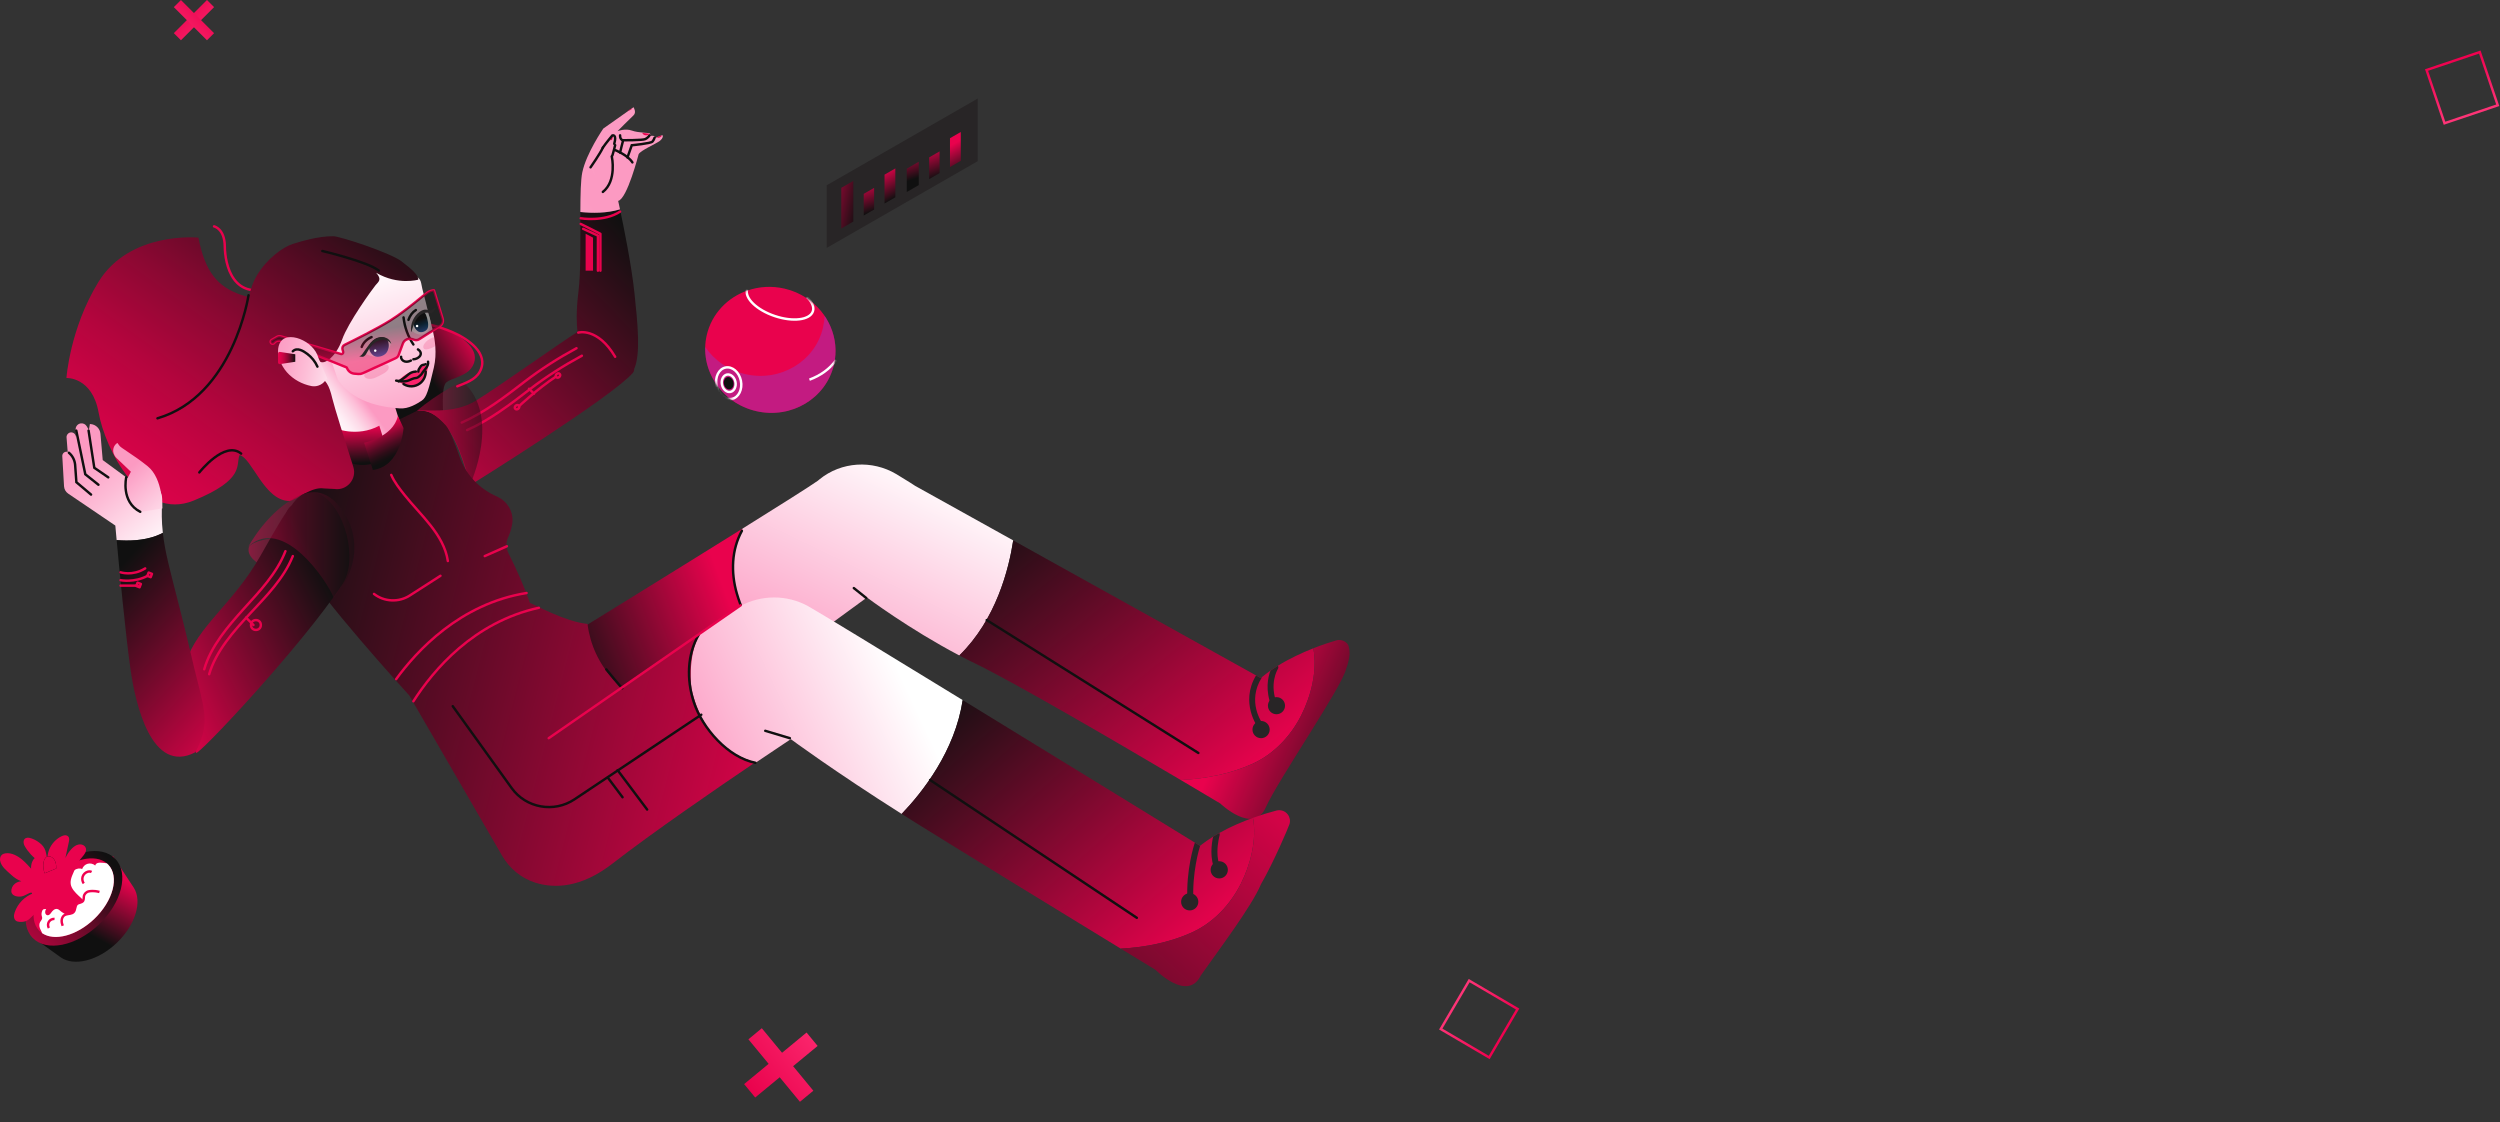 <svg width="1016" height="456" viewBox="0 0 1016 456" fill="none" xmlns="http://www.w3.org/2000/svg">
<rect x="0" y="0" width="1016" height="456" fill="#333333" stroke="none"/>
<path d="M172.033 123L174.365 131.8C177.127 132.465 179.855 133.424 182.461 134.556C187.422 136.71 195.8 142.099 192.072 148.809C190.409 151.801 186.908 152.834 183.985 154.05C182.984 154.467 181.635 154.918 180.997 155.876C178.998 158.876 180.449 172.726 180.449 172.726C180.449 172.726 153.161 180.798 155.099 176.969C157.037 173.14 169.103 134.184 169.103 134.184L172.033 123Z" fill="url(#paint0_linear_8980_5341)"/>
<path d="M235.863 86.158C235.839 97.149 236.09 110.517 235.097 118.416C234.059 126.648 234.343 132.054 234.686 134.9C228.011 139.058 203.011 156.875 193.485 162.787C183.851 168.767 171.89 166.012 169.737 167.073C174.468 166.62 177.105 168.954 180.755 172.785C186.822 179.152 190.966 197.252 190.966 197.252C190.967 197.252 249.087 161.162 257.262 151.451C257.609 151.038 257.749 150.537 257.717 149.97C260.426 143.996 259.15 131.53 257.87 119.32C256.662 107.786 253.438 91.964 251.97 85.078C246.544 86.726 240.584 86.666 235.863 86.158H235.863Z" fill="url(#paint1_linear_8980_5341)"/>
<path d="M187.642 171.745C196.988 167.569 205.196 161.273 213.257 155.059C219.727 150.071 227.068 145.409 234.287 141.515" stroke="#E9024D" stroke-linecap="round" stroke-linejoin="round"/>
<path d="M189.822 174.794C199.168 170.618 207.375 164.322 215.436 158.108C221.907 153.12 229.248 148.457 236.466 144.564" stroke="#E9024D" stroke-linecap="round" stroke-linejoin="round"/>
<path d="M268.852 55.014C268.808 55.044 268.754 55.068 268.701 55.097C268.237 55.347 267.466 55.63 266.895 55.83C266.465 55.972 266.148 56.069 266.148 56.069C266.485 54.858 264.298 55.215 264.298 55.215C264.298 55.215 264.562 54.629 264.137 54.257C264.103 54.228 264.044 54.204 263.961 54.179C263.537 54.057 262.517 53.998 261.297 53.891C259.852 53.759 258.119 53.549 256.772 53.061C254.068 52.084 250.959 53.305 250.959 53.305C250.959 53.305 256.143 48.093 257.465 46.873C258.788 45.651 257.465 43.576 257.465 43.576L254.976 45.334L245.181 52.245C245.181 52.245 238.27 62.258 236.639 70.072C236.007 73.114 235.879 79.154 235.863 86.158C240.584 86.666 246.544 86.727 251.97 85.078C251.511 82.924 251.223 81.643 251.223 81.643C254.913 80.803 259.539 62.663 259.539 62.663C260.364 61.13 266.353 58.565 268.061 57.315C269.769 56.06 269.574 54.565 268.852 55.014L268.852 55.014Z" fill="url(#paint2_linear_8980_5341)"/>
<path opacity="0.46" d="M191.035 197C191.035 197 204.081 168.828 187.878 155C187.878 155 178.221 159.32 169 167.342C169 167.342 182.641 161.487 191.035 197Z" fill="url(#paint3_linear_8980_5341)"/>
<path d="M299.45 241.214C296.946 232.53 297.342 223.299 301.5 215.748L301.759 214.821C272.14 233.301 232.183 257.893 232.183 257.893L255.193 313.817L316.694 268.86L316.694 268.859C308.484 261.572 302.466 251.667 299.45 241.214V241.214Z" fill="url(#paint4_linear_8980_5341)"/>
<path d="M411.771 219.616L411.772 219.616L371.931 197.463C371.931 197.463 368.757 195.347 364.266 192.68C354.428 186.84 341.915 187.591 333.038 194.809C332.811 194.993 332.601 195.203 332.358 195.375C329.344 197.522 316.902 205.373 301.759 214.821L301.5 215.748C297.342 223.299 296.946 232.53 299.45 241.214C302.466 251.667 308.484 261.572 316.693 268.859L316.694 268.859L352.329 242.809C352.329 242.809 369.254 255.539 389.867 266.379V266.378C404.845 251.764 410.004 231.207 411.771 219.616V219.616Z" fill="url(#paint5_linear_8980_5341)"/>
<path d="M528.774 290.794C524.503 299.199 517.631 306.501 508.983 310.423C500.041 314.482 489.856 316.533 479.884 317.012C456.238 303.034 413 277.728 396.357 269.66C394.166 268.6 391.994 267.501 389.866 266.378C397.358 259.071 402.39 250.279 405.772 241.864C409.154 233.448 410.887 225.409 411.77 219.616L510.457 274.49L512.389 275.565C512.555 275.423 512.726 275.282 512.897 275.14C514 274.231 515.147 273.362 516.323 272.537C517.304 271.848 518.31 271.188 519.33 270.559C524.166 267.56 529.291 265.215 533.728 263.467C535.446 272.502 532.82 282.828 528.774 290.794Z" fill="url(#paint6_linear_8980_5341)"/>
<path d="M301.5 215.748C297.342 223.299 296.946 232.53 299.45 241.214C302.466 251.667 308.484 261.572 316.693 268.859" stroke="#101010" stroke-linecap="round"/>
<path d="M547.631 261.707C546.517 260.34 544.695 259.771 543.005 260.27C540.816 260.914 537.52 261.971 533.728 263.465C535.445 272.505 532.819 282.826 528.773 290.794C524.502 299.201 517.634 306.5 508.983 310.425C500.043 314.482 489.854 316.536 479.885 317.014C489.526 322.714 495.913 326.531 495.913 326.531C495.913 326.531 509.377 339.427 514.397 328.153C519.417 316.88 545.638 278.862 547.066 271.793C548.47 268.183 548.47 265.601 548.47 265.601C548.47 265.601 548.519 262.796 547.631 261.707Z" fill="url(#paint7_linear_8980_5341)"/>
<path d="M280.717 279.974C280.717 279.974 278.817 266.817 284.13 257.388L252.295 279.39C251.782 278.808 250.627 277.563 249.213 276.036C243.459 269.826 239.804 261.964 238.768 253.564V253.564C229.729 252.709 217.042 245.617 215.316 244.969C213.636 239.596 209.43 230.327 206.705 224.953L206.695 224.933C205.646 222.868 205.553 220.426 206.525 218.323C207.092 217.096 207.618 215.63 207.956 213.944C207.956 213.944 208.009 213.765 208.078 213.433C209.039 208.831 206.726 204.167 202.517 202.067C202.028 201.823 201.507 201.57 200.959 201.311C194.299 198.162 189.161 192.502 186.745 185.547C184.821 180.006 182.662 174.495 181.176 172.873C177.227 168.563 174.03 166.611 169.293 167.064C166.129 168.622 162.598 170.318 161.886 170.66C161.78 173.731 162.275 177.501 162.006 178.849C161.539 181.181 160.624 183.451 154.659 186.907C151.078 188.982 141.502 187.256 134.421 185.546C134.458 187.284 134.326 188.424 133.967 188.721C131.373 190.869 118.749 205.542 118.749 205.542C118.749 205.542 116.902 206.033 116.161 209.203C115.419 212.372 117.173 215.97 122.911 229.079C127.969 240.632 166.32 282.623 166.32 282.623L204.056 347.761C207.085 352.99 211.924 356.98 217.7 358.764C225.14 361.062 235.964 361.019 248.886 350.98C265.219 338.289 291.065 320.537 307 309.767C299.21 307.793 285.685 301.306 280.717 279.974H280.717Z" fill="url(#paint8_linear_8980_5341)"/>
<path d="M175 132C178.112 132.748 181.186 133.825 184.124 135.097C189.714 137.517 199.156 143.572 194.954 151.112C193.08 154.472 189.135 155.633 185.841 157" stroke="#E9024D" stroke-linecap="round" stroke-linejoin="round"/>
<path d="M252.885 279.711C252.885 279.711 251.85 278.773 246.402 272.034" stroke="#101010" stroke-linecap="round"/>
<path d="M155.118 186.924C161.077 183.467 161.991 181.196 162.457 178.863C162.726 177.514 162.231 173.743 162.337 170.671L162.206 170.734L160.01 163.659L145.861 149.774L127.845 140.596C127.845 140.596 134.669 174.736 134.901 185.563C141.975 187.274 151.54 189 155.118 186.924H155.118Z" fill="url(#paint9_linear_8980_5341)"/>
<path d="M397.359 65.492L335.966 100.755V75.297L397.359 40.034V65.492Z" fill="#282526"/>
<path d="M341.905 76.335V92.858L346.786 90.038V73.516L341.905 76.335Z" fill="url(#paint10_linear_8980_5341)"/>
<path d="M351.015 78.783V87.595L355.246 85.152V76.34L351.015 78.783Z" fill="url(#paint11_linear_8980_5341)"/>
<path d="M363.868 68.444L359.475 70.981V82.709L363.868 80.172V68.444Z" fill="url(#paint12_linear_8980_5341)"/>
<path d="M368.504 68.562V78.042L373.385 75.223V65.743L368.504 68.562Z" fill="url(#paint13_linear_8980_5341)"/>
<path d="M377.615 63.968V72.78L381.845 70.336V61.525L377.615 63.968Z" fill="url(#paint14_linear_8980_5341)"/>
<path d="M390.467 53.629L386.075 56.166V67.893L390.467 65.356V53.629Z" fill="url(#paint15_linear_8980_5341)"/>
<path d="M87 92C87 92 91.274 92.89 91.355 100.085C91.436 107.28 94.5 123.287 112 116.253" stroke="#E9024D" stroke-linecap="round" stroke-linejoin="round"/>
<path opacity="0.46" d="M118.491 233.979C117.97 234.351 98.928 229.849 101.186 222.164C105.107 217.41 125 218.026 125 218.026L118.491 233.979Z" fill="url(#paint16_linear_8980_5341)"/>
<path d="M136 173.948C136 173.948 145.005 177.935 154.149 173C154.911 175.338 158 185.33 158 185.33C158 185.33 149.655 191.706 141.487 187.65L136 173.948Z" fill="url(#paint17_linear_8980_5341)"/>
<path d="M164 173.964C164 173.964 163.094 189.472 151.535 191L148 179.941C148 179.941 159.81 177.706 161.698 169" fill="url(#paint18_linear_8980_5341)"/>
<path d="M176.307 149.43C174.235 158.308 173.367 161.518 171.457 162.776C169.546 164.03 166.062 166.276 162.373 165.972C158.688 165.668 144.185 164.782 137.296 154.298L132 138.831L145.503 113.082C145.503 113.082 153.48 104.633 168.434 112.046C168.434 112.046 170.771 112.595 171.182 115.16C171.594 117.729 172.75 121.329 174.009 126.834C174.661 129.677 175.803 133.249 176.474 137.259C176.67 138.431 176.822 139.64 176.915 140.884C177.111 143.607 176.993 146.485 176.307 149.43H176.307Z" fill="url(#paint19_linear_8980_5341)"/>
<path d="M169.994 113.656C170.146 111.887 167.402 109.423 163.056 106.117C158.71 102.81 138.292 96.007 135.394 96C129.401 95.985 122.919 97.914 119.02 99.124C115.121 100.335 108.529 104.997 104.377 111.962C102.917 114.411 101.831 117.345 101.191 120.673C100.217 120.517 99.113 120.239 97.854 119.794C88.429 116.465 83.391 110.618 80.629 96.568C80.629 96.568 52.758 93.807 40.001 114.597C28.379 133.536 27 153.621 27 153.621C27 153.621 37.482 153.09 40.082 167.708C42.682 182.326 57.389 212.13 78.678 203.441C99.967 194.751 95.681 188.822 97.367 184.925C102.475 186.201 107.443 203.635 117.696 203.607C120.484 203.264 126.462 197.666 131.655 198.501L135.854 198.709C140.973 199.531 145.16 194.667 143.583 189.73C140.327 179.537 135.837 165.304 135.039 161.884C133.764 156.413 132.444 154.356 129.064 152.514C125.684 150.673 122.446 141.898 124.147 141.625C125.849 141.352 128.256 145.537 130.052 146.935C131.849 148.333 136.648 144.887 139.025 138.026C141.402 131.166 151.347 117.448 152.586 115.958C153.825 114.468 155.358 113.652 152.871 110.852C161.81 116.07 169.994 113.656 169.994 113.656V113.656Z" fill="url(#paint20_linear_8980_5341)"/>
<path d="M131 102C131 102 149.474 106.371 154 110" stroke="#101010" stroke-linecap="round"/>
<path d="M162 154.947C162 154.947 164.644 150.703 169.41 151.191C170.823 150.013 171.03 148.313 173.17 148.63L174 148C174 148 173.809 155.269 169.559 156.646C165.31 158.022 162 154.947 162 154.947Z" fill="#FA246B"/>
<path d="M167 134.091C167.992 135.056 169.322 135.93 170.793 135.996C172.496 136.073 173.883 134.981 174.545 133.565C175.303 131.943 175.019 130.126 174.386 128.511C174.22 128.085 174.016 127.652 173.647 127.361C173.032 126.875 172.093 126.917 171.383 127.266C170.672 127.616 170.141 128.214 169.645 128.808C168.431 130.26 167.267 131.869 167.069 133.709" fill="white"/>
<path d="M129.879 200.809C140.276 205.925 145.629 227.535 139.237 237.293C122.955 262.148 80.073 307.775 79.672 305.947C78.883 302.346 70.773 284.404 75.438 269.413C80.104 254.421 94.71 245.649 106.044 225.547C112.916 213.358 116.058 208.063 118.733 205.1C118.733 205.1 123.295 197.57 129.879 200.809V200.809Z" fill="url(#paint21_linear_8980_5341)"/>
<path opacity="0.46" d="M101 222.057C101 222.057 108.813 207.193 121.936 201.264C130.166 197.546 136.393 202.577 140.326 209.227C140.512 209.543 140.693 209.862 140.868 210.183C145.696 219.04 144.833 229.978 139.034 238.216L135.666 243C132.811 235.819 114.967 209.428 101 222.057H101Z" fill="url(#paint22_linear_8980_5341)"/>
<path d="M159 193C160.301 195.993 162.426 198.667 164.439 201.208C170.805 209.244 180.445 217.256 182 228" stroke="#E9024D" stroke-linecap="round" stroke-linejoin="round"/>
<path d="M147 141C147.613 139.287 149.095 137.805 151 137" stroke="#101010" stroke-linecap="round"/>
<path d="M153.138 144.998C154.524 144.964 155.911 144.431 156.921 143.44C158.062 142.321 158.556 140.633 159 139.122C159 139.122 156.819 136.946 155.334 137.001C153.849 137.056 152.459 137.828 151.347 138.844C150.594 139.532 150.033 140.851 149.419 141.67C149.03 142.187 148 143.6 148 143.601C147.997 143.608 150.002 144.4 150.2 144.466C150.966 144.723 151.756 144.924 152.561 144.984C152.755 144.998 152.947 145.003 153.138 144.998L153.138 144.998Z" fill="white"/>
<path d="M163.009 145C162.914 145.839 163.605 146.637 164.448 146.89C165.291 147.142 166.223 146.935 167 146.533" stroke="#101010" stroke-linecap="round"/>
<path d="M168 146C168.911 146 169.92 145.532 170.493 144.903C171.429 143.875 170.984 142.696 169.851 142" stroke="#101010" stroke-linecap="round"/>
<path d="M168 140C165.833 136.811 164.438 132.974 164 129" stroke="#101010" stroke-linecap="round"/>
<path d="M162 155C166.286 152.608 165.914 151.27 169 151" stroke="#101010" stroke-linecap="round"/>
<path d="M173.955 147C174.146 147.922 173.704 148.863 173.146 149.613C172.589 150.363 171.9 151.019 171.465 151.851C171.249 152.264 169.841 153.516 169.385 153.559C166.175 153.858 166.504 155.739 161 154.679" stroke="#101010" stroke-linecap="round"/>
<path d="M170.003 151C169.957 150.243 170.472 149.668 170.854 149.06C171.512 148.013 172.45 148.384 173 148" stroke="#101010" stroke-linecap="round"/>
<path d="M164 156.079C166.108 157.414 168.76 157.29 170.723 155.76C172.169 154.634 173.044 152.817 172.998 151" stroke="#101010" stroke-linecap="round"/>
<g style="mix-blend-mode:multiply" opacity="0.17">
<path d="M151.282 153.886C152.161 153.699 153.024 153.31 153.743 152.928C155.033 152.241 157.497 151.26 157.923 149.75C158.535 147.576 155.348 147.931 154.111 148.207C152.788 148.502 151.511 149.059 150.394 149.825C149.606 150.365 147.964 151.558 148.001 152.654C148.013 153.001 148.237 153.315 148.527 153.507C149.352 154.053 150.326 154.089 151.282 153.886L151.282 153.886Z" fill="#E9024D"/>
</g>
<g style="mix-blend-mode:multiply" opacity="0.17">
<path d="M177 140.654C176.957 140.674 176.909 140.698 176.866 140.717C175.936 141.16 172.252 143.152 172.007 141.062C171.926 140.372 172.544 139.556 172.966 139.08C173.905 138.021 175.371 137.209 176.569 137C176.76 138.181 176.909 139.401 177 140.654Z" fill="#E9024D"/>
</g>
<path d="M152.133 144.7C153.599 145.473 156.027 144.642 156.973 143.468C158.049 142.134 158.315 140.065 157.602 138.542C156.733 136.683 154.95 136.85 153.398 137.28C152.31 137.583 150.623 138.913 150.191 140.055C149.583 141.658 150.483 143.829 152.133 144.7L152.133 144.7Z" fill="url(#paint23_linear_8980_5341)"/>
<path d="M169.853 134.65C171.05 135.448 172.94 134.774 173.64 133.708C174.434 132.497 173.757 129.44 173.124 127.968C172.354 126.172 171.743 127.361 170.531 127.697C169.681 127.933 168.401 129.113 168.108 130.172C167.696 131.659 168.505 133.752 169.853 134.65V134.65Z" fill="url(#paint24_linear_8980_5341)"/>
<path d="M166 130C166.559 128.297 167.645 126.849 169 126" stroke="#101010" stroke-linecap="round"/>
<path d="M114.16 136.705L138.551 143.865C139.118 144.032 139.64 143.491 139.465 142.918L139.208 142.08C138.977 141.323 139.324 140.51 140.027 140.166C143.469 138.48 153.344 133.575 158.707 130.203C165.275 126.073 172.084 119.977 173.688 118.917C175.291 117.857 176.365 118.007 176.365 118.007L179.883 129.506C180.233 130.649 179.779 131.887 178.781 132.52L170.335 137.879C169.741 138.256 169.01 138.337 168.349 138.097L167.601 137.827C166.641 137.48 165.575 137.639 164.755 138.253V138.253C164.281 138.609 163.917 139.097 163.709 139.658L161.992 144.28C161.784 144.84 161.365 145.293 160.828 145.539L147.432 151.68C146.888 151.93 146.291 152.036 145.696 151.989L144.055 151.861C142.758 151.759 141.619 150.946 141.086 149.742L140.911 149.346L114.211 138.568C113.261 138.184 112.176 138.472 111.532 139.278L111.44 139.393C111.001 139.943 110.13 139.712 110.012 139.015V139.015C109.954 138.675 110.112 138.334 110.407 138.162L112.569 136.9C113.051 136.619 113.625 136.549 114.16 136.705L114.16 136.705Z" stroke="#E9024D" stroke-linecap="round" stroke-linejoin="round"/>
<path opacity="0.46" d="M114.16 136.705L138.551 143.865C139.118 144.032 139.64 143.491 139.465 142.918L139.208 142.08C138.977 141.323 139.324 140.51 140.027 140.166C143.469 138.48 153.344 133.575 158.707 130.203C165.275 126.073 172.084 119.977 173.688 118.917C175.291 117.857 176.365 118.007 176.365 118.007L179.883 129.506C180.233 130.649 179.779 131.887 178.781 132.52L170.335 137.879C169.741 138.256 169.01 138.337 168.349 138.097L167.601 137.827C166.641 137.48 165.575 137.639 164.755 138.253C164.281 138.609 163.917 139.097 163.709 139.658L161.992 144.28C161.784 144.84 161.365 145.293 160.828 145.539L147.432 151.68C146.888 151.93 146.291 152.036 145.696 151.989L144.055 151.861C142.758 151.759 141.619 150.946 141.086 149.742L140.911 149.346L114.211 138.568C113.261 138.184 112.176 138.472 111.532 139.278L111.44 139.393C111.001 139.943 110.13 139.712 110.012 139.015C109.954 138.675 110.112 138.334 110.407 138.162L112.569 136.9C113.051 136.619 113.625 136.549 114.16 136.705L114.16 136.705Z" fill="url(#paint25_linear_8980_5341)"/>
<path d="M159 139.782C157.561 137.599 154.563 137.763 152.614 139.06C151.086 140.078 149.971 141.694 149.112 143.31C148.709 144.068 148.19 144.949 147.348 144.997C146.983 145.017 146.312 144.945 146 144.751C146.576 144.714 147.006 144.21 147.35 143.736C149.083 141.346 150.603 138.468 153.471 137.332C155.582 136.496 158.505 137.214 159 139.782L159 139.782Z" fill="#282526"/>
<path d="M167.047 134.579C166.722 131.608 168.122 128.519 170.499 126.762C171.35 126.132 172.406 125.652 173.439 125.866C173.901 125.962 174.343 126.193 174.813 126.172C175.647 126.134 176.236 125.342 177 125C176.743 125.849 176.241 126.619 175.573 127.195C175.49 127.266 175.401 127.336 175.294 127.358C175.16 127.386 175.023 127.332 174.894 127.285C172.994 126.601 171.101 127.485 169.837 128.951C168.421 130.593 167.789 132.951 167.177 135" fill="#282526"/>
<path d="M133 153.883C132.739 154.024 132.512 154.226 132.345 154.474C131.63 155.533 130.59 156.317 129.39 156.699L129.265 156.739C128.384 157.019 127.449 157.078 126.543 156.896C122.785 156.145 119.175 154.216 116.596 151.288C114.175 148.538 112.117 143.95 113.388 140.22C114.697 136.38 118.801 136.554 121.912 137.777C125.216 139.075 128.374 141.797 129.381 145.383" fill="url(#paint26_linear_8980_5341)"/>
<path d="M119 142.761C120.778 141.011 123.342 142.668 124.913 143.853C126.686 145.19 128.12 146.972 129 149" stroke="#101010" stroke-linecap="round"/>
<circle cx="152.5" cy="142.5" r="0.5" fill="white"/>
<circle cx="169.5" cy="132.5" r="0.5" fill="white"/>
<path d="M101 120C101 120 94.896 160.941 64 170" stroke="#101010" stroke-linecap="round"/>
<path d="M81 192C81 192 91.365 178.833 98 184.351" stroke="#101010" stroke-linecap="round"/>
<path d="M63.512 217.753C64.456 217.399 65.345 216.987 66.175 216.543C65.639 211.784 65.684 207.953 65.909 203.791C66.47 193.479 51.584 194.212 51.584 194.212L41.741 186.967L40.828 176.305C40.65 174.226 39.02 172.569 36.946 172.357L36.535 172.315L36.129 174.757L35.247 173.245C34.748 172.388 33.777 171.922 32.797 172.068C31.553 172.254 30.657 173.361 30.736 174.618L30.922 177.606L30.761 177.072C30.473 176.122 29.503 175.552 28.534 175.765C27.607 175.969 26.971 176.825 27.046 177.772L27.506 183.63L27.294 183.597C26.251 183.437 25.31 184.244 25.31 185.301L26.023 197.626C26.093 198.829 26.718 199.931 27.715 200.606L46.866 213.586C46.866 213.586 47.065 215.831 47.404 219.5C52.319 219.895 58.262 219.724 63.512 217.753V217.753Z" fill="url(#paint27_linear_8980_5341)"/>
<path d="M68.474 229.116C67.284 224.08 66.571 220.059 66.175 216.543C65.345 216.987 64.456 217.399 63.512 217.753C58.262 219.724 52.319 219.895 47.404 219.5C48.484 231.2 50.987 257.423 53.015 271.871C55.049 286.361 61.671 314.933 79.363 305.735C80.201 304.283 81.397 301.941 82.255 298.897C84.76 290.012 81.784 284.36 77.209 264.188C74.965 254.29 70.261 236.673 68.474 229.116V229.116Z" fill="url(#paint28_linear_8980_5341)"/>
<path d="M28 184V184C29.42 185.178 30.331 186.916 30.526 188.817L31.039 195.965L37 201" stroke="#101010" stroke-linecap="round"/>
<path d="M31 175L34.661 192.751L40 197" stroke="#101010" stroke-linecap="round"/>
<path d="M36 175L38.321 190.104L44 194" stroke="#101010" stroke-linecap="round"/>
<path d="M65.997 206.625C65.997 206.625 66.325 194.573 60.047 189.508C53.77 184.442 48.88 181.995 48.397 180.946L47.713 180C46.113 180.977 45.536 183.077 46.402 184.774L46.589 185.139C46.774 185.502 47.017 185.829 47.309 186.107L53.186 191.707L51.938 194.114C51.938 194.114 49.786 203.994 57.371 208" fill="url(#paint29_linear_8980_5341)"/>
<path d="M51.296 194C51.296 194 49.036 203.961 57 208" stroke="#101010" stroke-linecap="round"/>
<path d="M152 241.37V241.37C156.142 244.618 162.072 244.884 166.523 242.022L179 234" stroke="#E9024D" stroke-linecap="round" stroke-linejoin="round"/>
<path d="M248.408 63.642C248.408 63.642 250.354 73.457 245 78L240 67.754C240 67.754 244.332 62.68 245.427 60.648C245.963 59.653 246.818 58.294 247.554 57.162C248.318 55.982 248.949 55.054 248.949 55.054C248.949 55.054 248.99 55.035 249.058 55.016C249.427 54.94 250.563 54.983 249.658 58.905C248.595 63.538 248.408 63.642 248.408 63.642Z" fill="url(#paint30_linear_8980_5341)"/>
<path d="M248.997 55.799C248.949 56.978 248.38 57.057 248 56.978C248.476 55.891 248.87 55.035 248.87 55.035C248.87 55.035 248.895 55.017 248.938 55C248.986 55.218 249.008 55.485 248.997 55.799Z" fill="#E9024D"/>
<path d="M240 68C240 68 243.992 62.283 245 60" stroke="#101010" stroke-linecap="round"/>
<path d="M245 60C246.196 58.204 248.851 55.044 248.851 55.044C248.851 55.044 250.793 54.35 249.628 58.453" stroke="#101010" stroke-linecap="round"/>
<path d="M250 59C248.857 63.61 248.659 63.713 248.659 63.713C248.659 63.713 250.747 73.478 245 78" stroke="#101010" stroke-linecap="round"/>
<path d="M252 62C252.03 61.629 253.253 56.997 253.253 56.997C253.253 56.997 260.93 57.028 262.123 56.565C263.317 56.101 264 55 264 55" stroke="#101010" stroke-linecap="round"/>
<path d="M252.009 55C252.009 55 251.835 56.449 253 57" stroke="#101010" stroke-linecap="round"/>
<path d="M255 64L256.743 59.035C256.743 59.035 264.557 58.289 265.163 57.543C265.769 56.797 266 56 266 56" stroke="#101010" stroke-linecap="round"/>
<path d="M250 61C250 61 255.143 63.036 257 66" stroke="#101010" stroke-linecap="round"/>
<path d="M235 135.174C235 135.174 242.832 132.875 250 145" stroke="#E9024D" stroke-linecap="round" stroke-linejoin="round"/>
<path d="M168 285C176.124 272.309 192.52 252.786 219 247" stroke="#E9024D" stroke-linecap="round" stroke-linejoin="round"/>
<path d="M328.331 246.299C319.777 241.633 309.432 241.666 300.851 246.281L284.452 257.434C279.144 266.867 281.042 280.03 281.042 280.03C286.005 301.37 299.515 307.86 307.297 309.835C315.723 304.132 321.376 300.385 321.376 300.385C321.376 300.385 338.788 313.26 366.428 330.776C374.905 321.93 388.112 305.226 391.225 284.51C359.779 265.249 331.92 248.256 328.331 246.299H328.331Z" fill="url(#paint31_linear_8980_5341)"/>
<path d="M504.205 359.295C499.935 367.701 493.068 375.002 484.414 378.929C475.512 382.969 465.375 385.02 455.448 385.508C432.45 371.461 387.968 344.261 371.891 334.215C370.027 333.052 368.207 331.904 366.43 330.776C374.908 321.931 388.115 305.227 391.224 284.508C430.581 308.617 475.561 336.276 485.62 342.464C486.962 343.289 487.684 343.734 487.684 343.734C487.709 343.714 487.728 343.7 487.753 343.68C489.417 342.357 491.184 341.136 493.009 340.007C493.844 339.489 494.688 338.991 495.542 338.513C500.179 335.914 505.006 333.882 509.227 332.363C510.799 341.306 508.193 351.446 504.205 359.295Z" fill="url(#paint32_linear_8980_5341)"/>
<path d="M523.339 330.983C522.268 329.582 520.465 328.957 518.759 329.402C516.521 329.986 513.134 330.958 509.23 332.363C510.798 341.307 508.193 351.444 504.205 359.295C499.934 367.703 493.066 375.001 484.415 378.927C475.514 382.966 465.376 385.019 455.449 385.508C464.034 390.752 469.625 394.162 469.625 394.162C469.625 394.162 482.681 407.472 488.05 396.36C494.896 386.624 508.793 368.215 512.453 359.362C517.591 350.481 523.685 336.129 524.056 334.902C524.463 333.557 524.191 332.099 523.339 330.983Z" fill="url(#paint33_linear_8980_5341)"/>
<path d="M161 276C169.298 264.577 186.955 245.321 214 241" stroke="#E9024D" stroke-linecap="round" stroke-linejoin="round"/>
<path d="M283.93 258C279.265 266.009 278.967 276.049 281.908 285.185C285.393 296.025 295.943 307.862 307 310" stroke="#101010" stroke-linecap="round"/>
<path d="M347 239L352 243" stroke="#101010" stroke-linecap="round"/>
<path d="M311 297L321 300" stroke="#101010" stroke-linecap="round"/>
<circle cx="512.5" cy="296.5" r="3.5" fill="#282526"/>
<circle cx="483.5" cy="366.5" r="3.5" fill="#282526"/>
<circle cx="495.5" cy="353.5" r="3.5" fill="#282526"/>
<path d="M485 366.113C485.034 366.787 484.512 367.359 483.838 367.393H483.779C483.13 367.393 482.593 366.885 482.559 366.235C481.92 353.395 485.356 343.138 485.502 342.708C485.532 342.62 485.571 342.537 485.619 342.464C486.962 343.289 487.684 343.734 487.684 343.734C487.708 343.714 487.728 343.7 487.752 343.68C487.294 345.116 484.424 354.679 485 366.113Z" fill="#282526"/>
<path d="M495.654 354.542C495.473 354.635 495.278 354.684 495.088 354.684C494.649 354.684 494.224 354.445 494.009 354.03C491.418 349.116 492.418 342.684 493.009 340.007C493.843 339.489 494.688 338.991 495.542 338.512C495.708 338.791 495.756 339.128 495.659 339.46C495.644 339.509 494.761 342.601 494.761 346.22C494.761 348.437 495.093 350.86 496.166 352.891C496.479 353.487 496.249 354.225 495.654 354.542H495.654Z" fill="#282526"/>
<ellipse cx="518.757" cy="286.791" rx="3.479" ry="3.481" fill="#282526"/>
<path d="M512.975 295.903C512.756 296.069 512.497 296.152 512.238 296.152C511.872 296.152 511.506 295.986 511.267 295.674C511.189 295.571 503.795 285.641 510.457 274.491L512.39 275.565C512.556 275.424 512.726 275.282 512.897 275.14C512.868 275.209 512.839 275.272 512.8 275.331C506.577 285.207 512.936 293.832 513.21 294.194C513.615 294.731 513.512 295.498 512.975 295.903H512.975Z" fill="#282526"/>
<path d="M519.334 271.863C519.178 272.112 515.635 277.959 519.071 286.325C519.33 286.95 519.032 287.663 518.407 287.922C518.256 287.986 518.1 288.015 517.944 288.015C517.465 288.015 517.006 287.727 516.816 287.258C514.078 280.591 515.279 275.267 516.323 272.537C517.304 271.848 518.31 271.189 519.33 270.559C519.574 270.945 519.593 271.453 519.334 271.863H519.334Z" fill="#282526"/>
<path d="M223 300L301 246" stroke="#E9024D" stroke-linecap="round" stroke-linejoin="round"/>
<path d="M285 290.456L233.472 324.854C225.118 330.431 213.779 328.402 207.942 320.286L184 287" stroke="#101010" stroke-linecap="round"/>
<path d="M378 317L462 373" stroke="#101010" stroke-linecap="round"/>
<path d="M401 252L487 306" stroke="#101010" stroke-linecap="round"/>
<rect x="84.106" y="0" width="4.09" height="19.045" transform="rotate(45 84.106 0)" fill="url(#paint34_linear_8980_5341)"/>
<rect width="4.09" height="19.045" transform="matrix(-0.707 0.707 -0.707 -0.707 86.997 13.472)" fill="url(#paint35_linear_8980_5341)"/>
<rect x="597.07" y="398.522" width="22.827" height="22.827" transform="rotate(30.392 597.07 398.522)" stroke="url(#paint36_linear_8980_5341)"/>
<rect x="993.453" y="50.083" width="22.827" height="22.827" transform="rotate(-108.64 993.453 50.083)" stroke="url(#paint37_linear_8980_5341)"/>
<path d="M327.787 419.617L317.824 427.845L309.601 417.875L304.151 422.376L312.374 432.347L302.411 440.575L306.909 446.03L316.872 437.801L325.095 447.771L330.545 443.27L322.322 433.299L332.285 425.071L327.787 419.617Z" fill="url(#paint38_linear_8980_5341)"/>
<path d="M120 147.021L113.658 148C113.295 148 113 147.668 113 147.259V143.741C113 143.332 113.295 143 113.658 143L120 143.979V147.021Z" fill="url(#paint39_linear_8980_5341)"/>
<path d="M257 44C256.506 44.753 255.635 44.958 255 45L257 44Z" fill="#E9024D"/>
<path d="M264 54.439C263.731 54.766 263.264 55.034 262.462 54.997C261.676 54.959 261.242 54.52 261 54C262.374 54.164 263.522 54.253 264 54.439Z" fill="#E9024D"/>
<path d="M269 55C268.903 55.313 268.654 55.666 268.092 55.89C267.476 56.136 267.157 55.93 267 55.671C267.632 55.487 268.487 55.228 269 55Z" fill="#E9024D"/>
<path d="M287.215 136.226C284.044 149.975 293.048 163.793 307.331 167.087C321.614 170.381 335.759 161.9 338.93 148.152C341.378 137.536 336.571 126.885 327.683 121.064C325.058 119.343 322.074 118.042 318.814 117.291C313.622 116.093 308.446 116.452 303.806 118.054C295.696 120.859 289.233 127.475 287.215 136.226Z" fill="url(#paint40_linear_8980_5341)"/>
<g style="mix-blend-mode:multiply" opacity="0.36">
<path d="M302.872 152.046C317.155 155.339 331.301 146.859 334.471 133.11C334.841 131.508 335.042 129.906 335.092 128.32C338.967 133.986 340.562 141.076 338.93 148.152C335.759 161.9 321.614 170.381 307.331 167.087C294.712 164.177 286.22 153.05 286.598 141.015C290.255 146.363 295.938 150.447 302.872 152.046Z" fill="#7F47DD"/>
</g>
<mask id="mask0_8980_5341" style="mask-type:alpha" maskUnits="userSpaceOnUse" x="286" y="116" width="54" height="52">
<path d="M287.215 136.226C284.044 149.975 293.048 163.793 307.331 167.087C321.614 170.381 335.759 161.9 338.93 148.152C341.378 137.536 336.571 126.885 327.683 121.064C325.058 119.343 322.074 118.042 318.814 117.291C313.622 116.093 308.446 116.452 303.806 118.054C295.696 120.859 289.233 127.475 287.215 136.226Z" fill="black"/>
</mask>
<g mask="url(#mask0_8980_5341)">
<ellipse rx="5.054" ry="6.507" transform="matrix(0.98 -0.199 0.198 0.98 296.146 155.745)" stroke="white"/>
<path d="M303.623 117.617C302.529 121.142 307.525 125.971 314.844 128.435C322.214 130.922 329.159 130.07 330.352 126.537C330.949 124.767 329.99 122.66 327.956 120.687" stroke="white"/>
<path d="M339.784 146.38C337.252 149.919 333.465 152.645 328.959 154.298" stroke="white"/>
<ellipse rx="2.793" ry="3.596" transform="matrix(0.98 -0.199 0.198 0.98 296.146 155.745)" stroke="white"/>
<ellipse rx="1.969" ry="2.535" transform="matrix(0.98 -0.199 0.198 0.98 296.146 155.745)" fill="#101010"/>
</g>
<path d="M45.861 347.855L32.663 361.572C31.552 362.382 30.465 363.286 29.416 364.284C27.635 365.978 26.115 367.8 24.874 369.669L13.762 381.218L24.682 389.073L24.687 389.069C30.046 392.863 39.776 390.49 47.411 383.227C55.099 375.914 57.947 366.225 54.318 360.695L54.321 360.692L45.861 347.855Z" fill="url(#paint41_linear_8980_5341)"/>
<ellipse rx="23.238" ry="14.69" transform="matrix(0.725 -0.689 0.689 0.725 30.051 365.082)" fill="url(#paint42_linear_8980_5341)"/>
<path d="M44.03 351.429C48.602 356.242 46.01 366.138 38.239 373.53C31.099 380.323 22.072 382.642 17.109 379.239C16.669 378.935 16.259 378.59 15.888 378.2C11.317 373.388 13.908 363.492 21.68 356.099C29.126 349.015 38.623 346.8 43.428 350.861C43.639 351.039 43.838 351.227 44.03 351.429Z" fill="url(#paint43_linear_8980_5341)"/>
<path d="M44.03 351.429C48.602 356.242 46.01 366.137 38.239 373.53C31.099 380.323 22.072 382.642 17.109 379.239C16.907 378.55 16.52 378.033 16.239 377.289C15.925 376.467 15.868 375.504 16.293 374.736C16.592 374.184 17.136 373.714 17.145 373.088C17.151 372.806 17.042 372.532 16.975 372.259C16.625 370.914 17.256 369.38 18.446 368.666C18.972 368.352 19.607 368.175 19.981 367.694C20.221 367.39 20.323 367.005 20.431 366.635C20.899 364.966 21.518 363.311 22.526 361.899C23.53 360.483 24.958 359.318 26.634 358.878C26.918 358.807 27.258 358.696 27.308 358.409C27.329 358.264 27.259 358.119 27.216 357.98C26.983 357.199 27.531 356.423 28.043 355.792C28.723 354.967 29.416 354.121 30.325 353.552C31.234 352.983 32.406 352.734 33.384 353.171C33.727 352.144 34.611 351.31 35.66 351.027C36.706 350.747 37.889 351.023 38.698 351.745C38.799 351.23 39.26 350.847 39.76 350.694C40.264 350.545 40.801 350.576 41.322 350.61C42.018 350.656 42.738 350.713 43.428 350.861C43.639 351.039 43.838 351.227 44.03 351.429Z" fill="white"/>
<path d="M34.941 345.732C34.68 347.032 33.55 348.046 32.779 349.063C31.925 350.192 31.111 351.384 30.635 352.726C29.91 354.791 28.403 357.033 28.739 359.308C29.017 361.16 30.606 362.755 31.907 363.99C32.45 364.498 33.032 364.975 33.543 365.521C33.684 365.669 33.773 365.827 33.825 365.987C33.795 366.049 33.763 366.106 33.72 366.16C33.18 366.896 32.009 366.777 31.314 367.364C30.4 368.146 30.723 369.726 29.923 370.621C29.166 371.476 27.808 371.293 26.724 371.67C26.247 371.423 25.822 371.039 25.355 370.802C24.609 370.421 24.105 369.586 23.288 369.413C22.783 369.307 22.257 369.484 21.839 369.781C21.42 370.078 21.103 370.487 20.806 370.905C20.444 371.41 20.002 371.987 19.381 371.971C18.87 371.958 18.45 371.488 18.38 370.982C18.307 370.479 18.455 369.785 18.786 369.396C16.662 369.442 14.782 370.766 13.253 372.233C12.496 372.961 11.765 373.75 10.825 374.2C9.969 374.61 8.996 374.706 8.055 374.652C7.504 374.617 6.93 374.523 6.485 374.197C5.984 373.825 5.72 373.186 5.681 372.564C5.638 371.937 5.795 371.316 5.997 370.72C7.187 367.209 10.036 364.296 13.524 363.034C13.415 362.813 13.229 362.808 13.015 362.696C11.752 362.799 10.704 363.681 9.513 364.107C8.541 364.451 7.463 364.487 6.469 364.206C5.797 364.016 5.13 363.647 4.807 363.023C4.561 362.544 4.551 361.974 4.657 361.448C4.895 360.217 5.759 359.126 6.897 358.603C7.456 358.347 8.072 358.173 8.683 358.137C7.167 357.618 5.769 356.657 4.626 355.594C2.919 354.01 0.509 352.274 0.053 349.823C-0.108 348.959 0.092 347.98 0.759 347.399C1.159 347.046 1.688 346.873 2.218 346.793C4.675 346.423 7.2 347.849 9.019 349.367C10.669 350.749 12.046 352.425 13.525 353.982L15.746 349.969C13.46 348.498 11.361 346.182 10.023 343.816C9.329 342.582 9.298 340.657 11.067 340.464C11.683 340.396 12.304 340.554 12.886 340.762C14.368 341.287 15.737 342.133 16.877 343.219C17.844 344.139 18.459 345.366 18.712 346.675L19.273 349.619C19.194 348.118 19.443 346.601 20.006 345.209C20.93 342.935 22.701 341.021 24.89 339.916C25.355 339.682 25.847 339.484 26.358 339.455C26.874 339.423 27.422 339.589 27.757 339.985C28.287 340.606 28.129 341.539 27.943 342.335C27.451 344.434 27.065 346.587 26.57 348.688C27.429 346.948 28.518 345.273 30.081 344.089C30.753 343.585 31.539 343.207 32.375 343.159C33.852 343.069 35.254 344.161 34.941 345.732L34.941 345.732Z" fill="url(#paint44_linear_8980_5341)"/>
<path d="M18.144 354.909C17.501 353.182 17.166 349.969 18.602 348.502C19.276 347.814 20.39 347.935 21.136 348.431C21.837 348.898 22.311 349.652 22.565 350.454C22.82 351.257 22.87 352.11 22.861 352.952" fill="url(#paint45_linear_8980_5341)"/>
<path d="M13.773 356.432C12.684 354.872 12.349 352.814 12.835 350.979C13.033 350.23 13.372 349.504 13.906 348.944C14.767 348.042 16.306 347.597 17.333 348.504" fill="url(#paint46_linear_8980_5341)"/>
<path d="M18.144 354.909C17.501 353.182 17.166 349.969 18.602 348.502C19.276 347.814 20.39 347.935 21.136 348.431C21.837 348.898 22.311 349.652 22.565 350.454C22.82 351.257 22.87 352.11 22.861 352.952" fill="url(#paint47_linear_8980_5341)"/>
<path d="M24.475 364.509C21.329 365.364 15.014 366.946 13.031 363.217C12.498 362.216 12.663 360.96 13.17 359.945C13.878 358.529 15.207 357.468 16.701 356.946C18.477 356.325 20.424 356.444 22.207 356.973C22.408 357.032 22.656 357.196 22.57 357.386" fill="url(#paint48_linear_8980_5341)"/>
<path d="M40.416 362.492C38.061 361.862 36.565 362.174 36.149 362.239C35.141 362.396 34.28 363.242 34.096 364.246C33.995 364.827 34.089 365.479 33.824 365.987C33.795 366.049 33.762 366.106 33.72 366.16C33.179 366.897 32.009 366.777 31.314 367.364C30.4 368.146 30.723 369.726 29.923 370.621C29.166 371.476 27.807 371.293 26.724 371.67C26.529 371.734 26.348 371.819 26.175 371.929C25.512 372.358 25.143 373.146 25.072 373.936C25.003 374.722 25.204 375.508 25.476 376.247" stroke="#F0014F"/>
<path d="M34.035 359.024C33.464 358.24 33.297 357.177 33.6 356.256C33.903 355.334 34.669 354.579 35.594 354.289C36.125 354.122 36.725 354.11 37.218 354.366" stroke="#F0014F"/>
<path d="M19.866 377.147C19.403 376.381 19.409 375.355 19.881 374.594C20.352 373.833 21.268 373.371 22.16 373.446" stroke="#F0014F"/>
<path d="M197 226L206 222" stroke="#E9024D" stroke-linecap="round" stroke-linejoin="round"/>
<path d="M119 226C115.341 235.09 108.26 242.217 101.634 249.333C95.046 256.407 87.718 264.649 85 274" stroke="#E9024D" stroke-linecap="round" stroke-linejoin="round"/>
<path d="M116 224C112.449 233.09 105.576 240.217 99.145 247.333C92.751 254.407 85.638 262.649 83 272" stroke="#E9024D" stroke-linecap="round" stroke-linejoin="round"/>
<path d="M100 251L103 254" stroke="#E9024D" stroke-linecap="round" stroke-linejoin="round"/>
<circle cx="104" cy="254" r="2" stroke="#E9024D" stroke-linecap="round" stroke-linejoin="round"/>
<path d="M49 232.588C49 232.588 53.852 234.216 59 231" stroke="#E9024D" stroke-linecap="round" stroke-linejoin="round"/>
<path d="M49 235.792C49 235.792 54.665 236.9 60 234" stroke="#E9024D" stroke-linecap="round" stroke-linejoin="round"/>
<path d="M215 158L217 160" stroke="#E9024D" stroke-linecap="round" stroke-linejoin="round"/>
<path d="M211 165C211 165 218.5 157.946 226 153" stroke="#E9024D" stroke-linecap="round" stroke-linejoin="round"/>
<ellipse rx="0.966" ry="0.804" transform="matrix(0.759 -0.651 0.65 0.76 210.117 165.487)" stroke="#E9024D" stroke-linecap="round" stroke-linejoin="round"/>
<ellipse rx="0.966" ry="0.804" transform="matrix(0.759 -0.651 0.65 0.76 226.762 152.615)" stroke="#E9024D" stroke-linecap="round" stroke-linejoin="round"/>
<path d="M244 110V95.028L236 91" stroke="#E9024D" stroke-linecap="round" stroke-linejoin="round"/>
<path d="M243 110V95.75L237 93" stroke="#E9024D" stroke-linecap="round" stroke-linejoin="round"/>
<path d="M238 95L241 96.57V110H238V95Z" fill="#E9024D"/>
<path d="M49 238C49 238 53.789 238 56 238" stroke="#E9024D" stroke-linecap="round" stroke-linejoin="round"/>
<rect width="1.448" height="1.448" transform="matrix(0.93 0.367 -0.366 0.93 55.9 236.796)" stroke="#E9024D" stroke-linecap="round" stroke-linejoin="round"/>
<rect width="1.448" height="1.448" transform="matrix(0.93 0.367 -0.366 0.93 60.416 232.686)" stroke="#E9024D" stroke-linecap="round" stroke-linejoin="round"/>
<path d="M236 88.709C236 88.709 245.462 90.311 252 86" stroke="#E9024D" stroke-linecap="round" stroke-linejoin="round"/>
<path d="M247 316L253 324" stroke="#101010" stroke-linecap="round"/>
<path d="M251 313L263 329" stroke="#101010" stroke-linecap="round"/>
<defs>
<linearGradient id="paint0_linear_8980_5341" x1="181.935" y1="119.818" x2="161.612" y2="132.613" gradientUnits="userSpaceOnUse">
<stop stop-color="#E9024D"/>
<stop offset="1" stop-color="#101010"/>
</linearGradient>
<linearGradient id="paint1_linear_8980_5341" x1="221.406" y1="284.501" x2="335.122" y2="175.046" gradientUnits="userSpaceOnUse">
<stop stop-color="#E9024D"/>
<stop offset="1" stop-color="#101010"/>
</linearGradient>
<linearGradient id="paint2_linear_8980_5341" x1="202.904" y1="274.229" x2="318.386" y2="167.823" gradientUnits="userSpaceOnUse">
<stop stop-color="white"/>
<stop offset="1" stop-color="#FC9AC2"/>
</linearGradient>
<linearGradient id="paint3_linear_8980_5341" x1="169" y1="197" x2="196" y2="197" gradientUnits="userSpaceOnUse">
<stop stop-color="#E9024D"/>
<stop offset="1" stop-color="#101010"/>
</linearGradient>
<linearGradient id="paint4_linear_8980_5341" x1="285.425" y1="215.079" x2="216.621" y2="240.355" gradientUnits="userSpaceOnUse">
<stop stop-color="#E9024D"/>
<stop offset="1" stop-color="#101010"/>
</linearGradient>
<linearGradient id="paint5_linear_8980_5341" x1="336.163" y1="169.022" x2="292.408" y2="259.722" gradientUnits="userSpaceOnUse">
<stop stop-color="white"/>
<stop offset="1" stop-color="#FC9AC2"/>
</linearGradient>
<linearGradient id="paint6_linear_8980_5341" x1="584.829" y1="253.242" x2="489.85" y2="136.056" gradientUnits="userSpaceOnUse">
<stop stop-color="#E9024D"/>
<stop offset="1" stop-color="#101010"/>
</linearGradient>
<linearGradient id="paint7_linear_8980_5341" x1="489.829" y1="317.27" x2="550.473" y2="343.368" gradientUnits="userSpaceOnUse">
<stop stop-color="#E9024D"/>
<stop offset="1" stop-color="#101010"/>
</linearGradient>
<linearGradient id="paint8_linear_8980_5341" x1="366.985" y1="183.402" x2="135.426" y2="123.766" gradientUnits="userSpaceOnUse">
<stop stop-color="#E9024D"/>
<stop offset="1" stop-color="#101010"/>
</linearGradient>
<linearGradient id="paint9_linear_8980_5341" x1="140.036" y1="183.761" x2="155.343" y2="172.334" gradientUnits="userSpaceOnUse">
<stop stop-color="white"/>
<stop offset="0.195" stop-color="#FEFAFC"/>
<stop offset="0.396" stop-color="#FEEEF5"/>
<stop offset="0.599" stop-color="#FDDAE8"/>
<stop offset="0.802" stop-color="#FDBDD7"/>
<stop offset="1" stop-color="#FC9AC2"/>
</linearGradient>
<linearGradient id="paint10_linear_8980_5341" x1="331.61" y1="75.006" x2="350.797" y2="79.652" gradientUnits="userSpaceOnUse">
<stop stop-color="#E9024D"/>
<stop offset="1" stop-color="#101010"/>
</linearGradient>
<linearGradient id="paint11_linear_8980_5341" x1="350.04" y1="73.672" x2="354.675" y2="86.049" gradientUnits="userSpaceOnUse">
<stop stop-color="#E9024D"/>
<stop offset="1" stop-color="#101010"/>
</linearGradient>
<linearGradient id="paint12_linear_8980_5341" x1="359.119" y1="68.795" x2="365.181" y2="79.66" gradientUnits="userSpaceOnUse">
<stop stop-color="#E9024D"/>
<stop offset="1" stop-color="#101010"/>
</linearGradient>
<linearGradient id="paint13_linear_8980_5341" x1="367.522" y1="60.03" x2="371.774" y2="72.686" gradientUnits="userSpaceOnUse">
<stop stop-color="#E9024D"/>
<stop offset="1" stop-color="#101010"/>
</linearGradient>
<linearGradient id="paint14_linear_8980_5341" x1="376.678" y1="59.604" x2="381.314" y2="71.981" gradientUnits="userSpaceOnUse">
<stop stop-color="#E9024D"/>
<stop offset="1" stop-color="#101010"/>
</linearGradient>
<linearGradient id="paint15_linear_8980_5341" x1="386.003" y1="59.35" x2="392.065" y2="70.215" gradientUnits="userSpaceOnUse">
<stop stop-color="#E9024D"/>
<stop offset="1" stop-color="#101010"/>
</linearGradient>
<linearGradient id="paint16_linear_8980_5341" x1="101" y1="234" x2="125" y2="234" gradientUnits="userSpaceOnUse">
<stop stop-color="#E9024D"/>
<stop offset="1" stop-color="#101010"/>
</linearGradient>
<linearGradient id="paint17_linear_8980_5341" x1="136.248" y1="173.954" x2="137.021" y2="188.734" gradientUnits="userSpaceOnUse">
<stop stop-color="#E9024D"/>
<stop offset="1" stop-color="#101010"/>
</linearGradient>
<linearGradient id="paint18_linear_8980_5341" x1="147.013" y1="177.079" x2="156.549" y2="197.406" gradientUnits="userSpaceOnUse">
<stop stop-color="#E9024D"/>
<stop offset="0.062" stop-color="#CA0344"/>
<stop offset="0.208" stop-color="#880831"/>
<stop offset="0.34" stop-color="#540B23"/>
<stop offset="0.454" stop-color="#2F0D18"/>
<stop offset="0.545" stop-color="#180F12"/>
<stop offset="0.603" stop-color="#101010"/>
</linearGradient>
<linearGradient id="paint19_linear_8980_5341" x1="121.19" y1="117.739" x2="142.127" y2="184.974" gradientUnits="userSpaceOnUse">
<stop stop-color="white"/>
<stop offset="1" stop-color="#FC9AC2"/>
</linearGradient>
<linearGradient id="paint20_linear_8980_5341" x1="99.617" y1="265.797" x2="206.432" y2="118.285" gradientUnits="userSpaceOnUse">
<stop stop-color="#E9024D"/>
<stop offset="0.101" stop-color="#E2024B"/>
<stop offset="0.241" stop-color="#D00346"/>
<stop offset="0.404" stop-color="#B3053D"/>
<stop offset="0.583" stop-color="#8A0832"/>
<stop offset="0.777" stop-color="#550B23"/>
<stop offset="0.98" stop-color="#160F11"/>
<stop offset="1" stop-color="#101010"/>
</linearGradient>
<linearGradient id="paint21_linear_8980_5341" x1="90.328" y1="346.025" x2="168.908" y2="306.489" gradientUnits="userSpaceOnUse">
<stop stop-color="#E9024D"/>
<stop offset="1" stop-color="#101010"/>
</linearGradient>
<linearGradient id="paint22_linear_8980_5341" x1="101" y1="243" x2="144" y2="243" gradientUnits="userSpaceOnUse">
<stop stop-color="#E9024D"/>
<stop offset="1" stop-color="#101010"/>
</linearGradient>
<linearGradient id="paint23_linear_8980_5341" x1="157.993" y1="143.437" x2="156.534" y2="137.02" gradientUnits="userSpaceOnUse">
<stop stop-color="#0071BC"/>
<stop offset="1" stop-color="#101010"/>
</linearGradient>
<linearGradient id="paint24_linear_8980_5341" x1="174.343" y1="135.043" x2="172.059" y2="129.251" gradientUnits="userSpaceOnUse">
<stop stop-color="#0071BC"/>
<stop offset="1" stop-color="#101010"/>
</linearGradient>
<linearGradient id="paint25_linear_8980_5341" x1="163.106" y1="144.921" x2="161.826" y2="132.869" gradientUnits="userSpaceOnUse">
<stop stop-color="#E9024D"/>
<stop offset="1" stop-color="#101010"/>
</linearGradient>
<linearGradient id="paint26_linear_8980_5341" x1="145.372" y1="134.651" x2="113.378" y2="128.616" gradientUnits="userSpaceOnUse">
<stop stop-color="white"/>
<stop offset="0.171" stop-color="#FEE8F1"/>
<stop offset="0.54" stop-color="#FDBED7"/>
<stop offset="0.829" stop-color="#FCA3C7"/>
<stop offset="1" stop-color="#FC9AC2"/>
</linearGradient>
<linearGradient id="paint27_linear_8980_5341" x1="81.154" y1="212.122" x2="49.459" y2="172.721" gradientUnits="userSpaceOnUse">
<stop stop-color="white"/>
<stop offset="0.628" stop-color="#FDBCD6"/>
<stop offset="1" stop-color="#FC9AC2"/>
</linearGradient>
<linearGradient id="paint28_linear_8980_5341" x1="98.585" y1="306.745" x2="32.809" y2="248.429" gradientUnits="userSpaceOnUse">
<stop stop-color="#E9024D"/>
<stop offset="1" stop-color="#101010"/>
</linearGradient>
<linearGradient id="paint29_linear_8980_5341" x1="80.613" y1="211.987" x2="57.745" y2="185.821" gradientUnits="userSpaceOnUse">
<stop stop-color="white"/>
<stop offset="1" stop-color="#FC9AC2"/>
</linearGradient>
<linearGradient id="paint30_linear_8980_5341" x1="232.565" y1="106.038" x2="249.518" y2="101.881" gradientUnits="userSpaceOnUse">
<stop stop-color="white"/>
<stop offset="1" stop-color="#FC9AC2"/>
</linearGradient>
<linearGradient id="paint31_linear_8980_5341" x1="350.349" y1="240.757" x2="262.83" y2="281.795" gradientUnits="userSpaceOnUse">
<stop stop-color="white"/>
<stop offset="1" stop-color="#FC9AC2"/>
</linearGradient>
<linearGradient id="paint32_linear_8980_5341" x1="556.499" y1="322.293" x2="459.168" y2="211.89" gradientUnits="userSpaceOnUse">
<stop stop-color="#E9024D"/>
<stop offset="1" stop-color="#101010"/>
</linearGradient>
<linearGradient id="paint33_linear_8980_5341" x1="457.783" y1="248.253" x2="321.539" y2="400.999" gradientUnits="userSpaceOnUse">
<stop stop-color="#E9024D"/>
<stop offset="1" stop-color="#101010"/>
</linearGradient>
<linearGradient id="paint34_linear_8980_5341" x1="77.972" y1="47.606" x2="94.331" y2="47.606" gradientUnits="userSpaceOnUse">
<stop stop-color="#E9024D"/>
<stop offset="0.046" stop-color="#EA044E"/>
<stop offset="1" stop-color="#FA246B"/>
</linearGradient>
<linearGradient id="paint35_linear_8980_5341" x1="-6.134" y1="47.606" x2="10.225" y2="47.606" gradientUnits="userSpaceOnUse">
<stop stop-color="#E9024D"/>
<stop offset="0.046" stop-color="#EA044E"/>
<stop offset="1" stop-color="#FA246B"/>
</linearGradient>
<linearGradient id="paint36_linear_8980_5341" x1="597.07" y1="398.522" x2="620.773" y2="399.47" gradientUnits="userSpaceOnUse">
<stop stop-color="#FE3477"/>
<stop offset="1" stop-color="#F0014F"/>
</linearGradient>
<linearGradient id="paint37_linear_8980_5341" x1="993.453" y1="50.083" x2="1017.16" y2="51.031" gradientUnits="userSpaceOnUse">
<stop stop-color="#FE3477"/>
<stop offset="1" stop-color="#F0014F"/>
<stop offset="1" stop-color="#F0014F"/>
</linearGradient>
<linearGradient id="paint38_linear_8980_5341" x1="315.132" y1="456" x2="340.523" y2="435.059" gradientUnits="userSpaceOnUse">
<stop stop-color="#E9024D"/>
<stop offset="0.046" stop-color="#EA044E"/>
<stop offset="1" stop-color="#FA246B"/>
</linearGradient>
<linearGradient id="paint39_linear_8980_5341" x1="113" y1="148" x2="120" y2="148" gradientUnits="userSpaceOnUse">
<stop stop-color="#E9024D"/>
<stop offset="0.101" stop-color="#E2024B"/>
<stop offset="0.241" stop-color="#D00346"/>
<stop offset="0.404" stop-color="#B3053D"/>
<stop offset="0.583" stop-color="#8A0832"/>
<stop offset="0.777" stop-color="#550B23"/>
<stop offset="0.98" stop-color="#160F11"/>
<stop offset="1" stop-color="#101010"/>
</linearGradient>
<linearGradient id="paint40_linear_8980_5341" x1="2419.34" y1="604.407" x2="2420.56" y2="649.006" gradientUnits="userSpaceOnUse">
<stop stop-color="#E9024D"/>
<stop offset="0.046" stop-color="#EA044E"/>
<stop offset="1" stop-color="#FA246B"/>
</linearGradient>
<linearGradient id="paint41_linear_8980_5341" x1="34.6" y1="348.616" x2="21.834" y2="371.675" gradientUnits="userSpaceOnUse">
<stop stop-color="#E9024D"/>
<stop offset="1" stop-color="#101010"/>
</linearGradient>
<linearGradient id="paint42_linear_8980_5341" x1="-41.039" y1="-870.655" x2="21.235" y2="-870.655" gradientUnits="userSpaceOnUse">
<stop stop-color="#E9024D"/>
<stop offset="1" stop-color="#101010"/>
</linearGradient>
<linearGradient id="paint43_linear_8980_5341" x1="-2.038" y1="-533.074" x2="-1.649" y2="-550.657" gradientUnits="userSpaceOnUse">
<stop stop-color="#E9024D"/>
<stop offset="1" stop-color="#101010"/>
</linearGradient>
<linearGradient id="paint44_linear_8980_5341" x1="13.145" y1="-535.583" x2="7.362" y2="-585.504" gradientUnits="userSpaceOnUse">
<stop stop-color="#E9024D"/>
<stop offset="1" stop-color="#101010"/>
</linearGradient>
<linearGradient id="paint45_linear_8980_5341" x1="-12.6" y1="-552.7" x2="-5.896" y2="-552.7" gradientUnits="userSpaceOnUse">
<stop stop-color="#E9024D"/>
<stop offset="1" stop-color="#101010"/>
</linearGradient>
<linearGradient id="paint46_linear_8980_5341" x1="-10.284" y1="-550.738" x2="-3.628" y2="-561.588" gradientUnits="userSpaceOnUse">
<stop stop-color="#E9024D"/>
<stop offset="0.125" stop-color="#C30442"/>
<stop offset="0.358" stop-color="#840830"/>
<stop offset="0.57" stop-color="#520B22"/>
<stop offset="0.754" stop-color="#2E0E18"/>
<stop offset="0.904" stop-color="#180F12"/>
<stop offset="1" stop-color="#101010"/>
</linearGradient>
<linearGradient id="paint47_linear_8980_5341" x1="-9.189" y1="-548.602" x2="-3.858" y2="-554.583" gradientUnits="userSpaceOnUse">
<stop stop-color="#E9024D"/>
<stop offset="0.115" stop-color="#D70348"/>
<stop offset="0.343" stop-color="#AB053B"/>
<stop offset="0.664" stop-color="#620A27"/>
<stop offset="1" stop-color="#101010"/>
</linearGradient>
<linearGradient id="paint48_linear_8980_5341" x1="-4.664" y1="-549.195" x2="-11.611" y2="-559.249" gradientUnits="userSpaceOnUse">
<stop stop-color="#E9024D"/>
<stop offset="1" stop-color="#101010"/>
</linearGradient>
</defs>
</svg>
